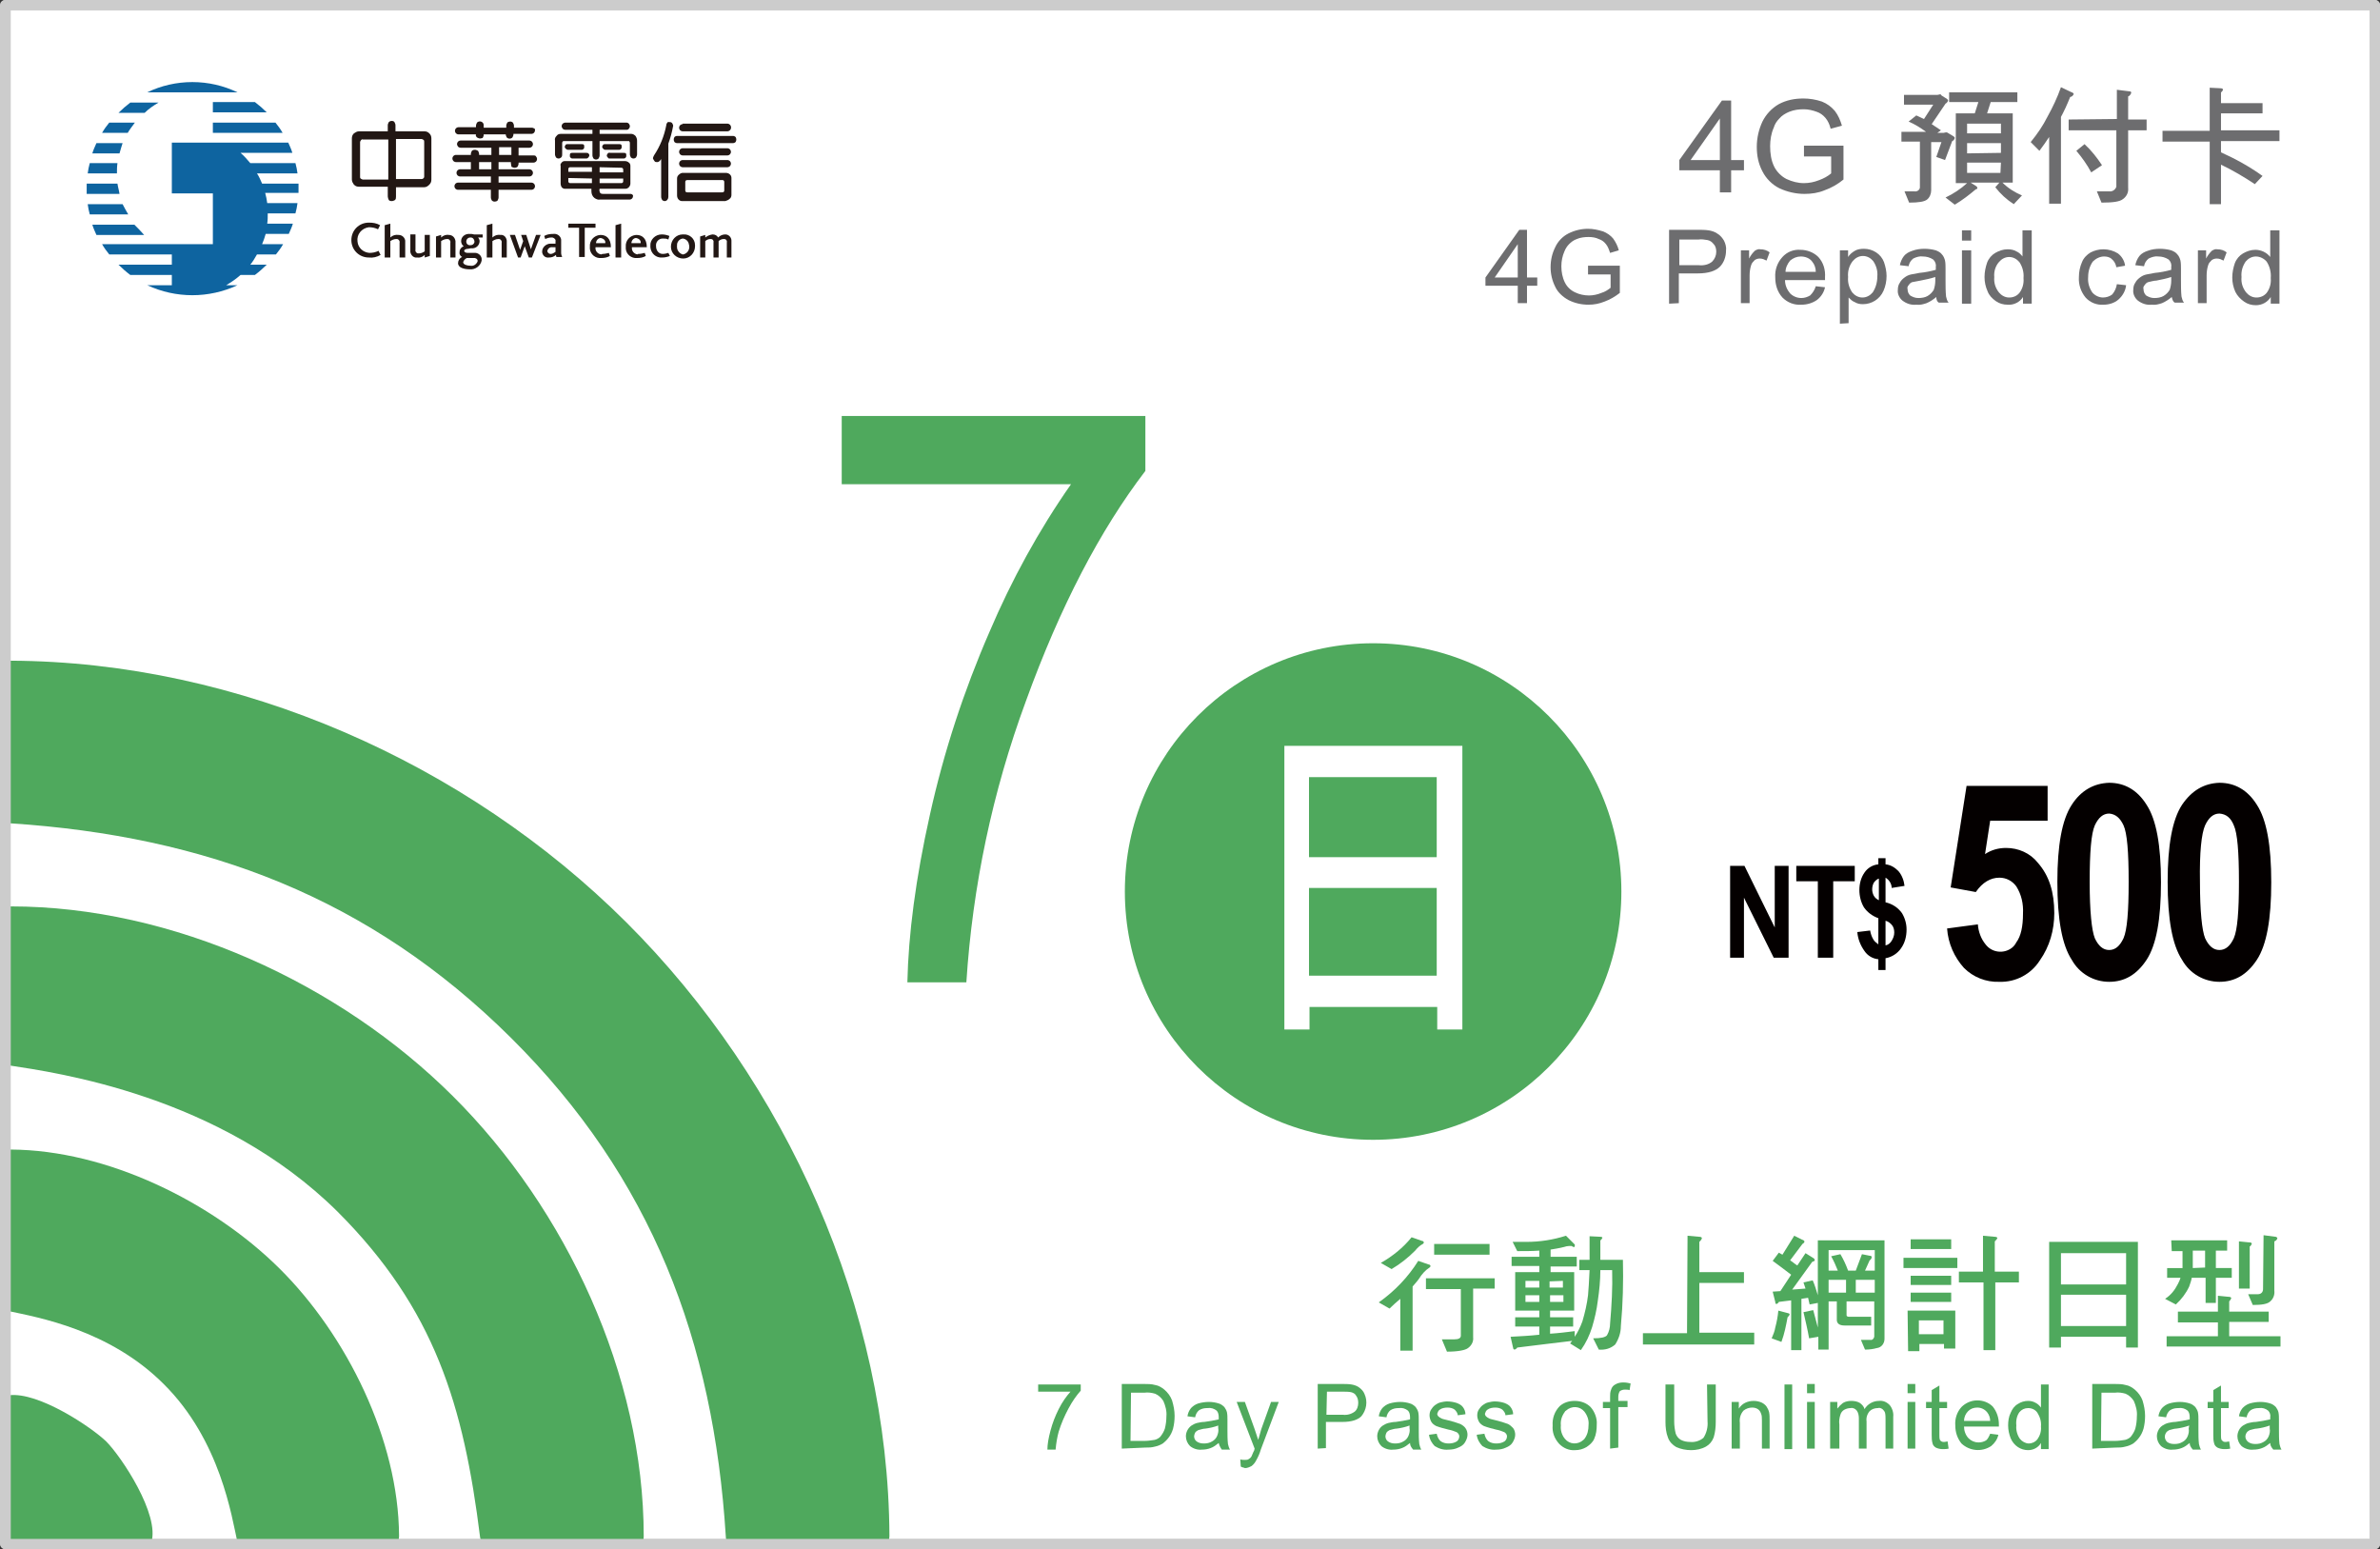 <?xml version="1.0" encoding="utf-8"?>
<!-- Generator: Adobe Illustrator 19.2.1, SVG Export Plug-In . SVG Version: 6.00 Build 0)  -->
<svg version="1.1" id="圖層_1" xmlns="http://www.w3.org/2000/svg" xmlns:xlink="http://www.w3.org/1999/xlink" x="0px" y="0px"
	 viewBox="0 0 464 302" style="enable-background:new 0 0 464 302;" xml:space="preserve">
<rect x="0" y="0" width="464" height="302" fill="#333333" stroke="none"/>
<style type="text/css">
	.st0{fill:#FFFFFF;stroke:#CCCCCC;stroke-width:2;stroke-linecap:round;stroke-linejoin:round;}
	.st1{fill:#040000;}
	.st2{fill:#4FA95D;}
	.st3{fill:#6D6D6F;}
	.st4{fill:#FFFFFF;}
	.st5{fill:#0E64A0;}
	.st6{fill:#221714;}
	.st7{fill:#4D92C0;stroke:#FFFFFF;stroke-width:16;stroke-miterlimit:10;}
	.st8{fill:none;stroke:#CCCCCC;stroke-width:2;stroke-linecap:round;stroke-linejoin:round;}
</style>
<title>7day</title>
<rect x="1" y="1" class="st0" width="462" height="300"/>
<path class="st1" d="M379.6,181l6-0.8c0.1,1.4,0.6,2.8,1.5,3.9c1.2,1.6,3.5,1.9,5.1,0.7c0.4-0.3,0.7-0.7,0.9-1.1
	c0.9-1.2,1.3-3.1,1.3-5.6c0.1-1.9-0.3-3.7-1.3-5.3c-0.8-1.1-2-1.7-3.3-1.7c-1.7,0-3.3,0.9-4.6,2.8l-4.9-0.9l3.1-19.8h15.8v6.8h-11.2
	l-1,6.5c1.2-0.8,2.6-1.2,4.1-1.2c2.4,0,4.7,1,6.2,2.9c2.2,2.5,3.2,5.7,3.2,9.8c0,3.3-0.9,6.5-2.8,9.2c-1.7,2.7-4.7,4.3-7.9,4.2
	c-2.6,0.1-5.1-0.9-6.9-2.7C381,186.6,379.8,183.9,379.6,181z"/>
<path class="st1" d="M411.2,152.6c3,0,5.5,1.4,7.3,4.3c1.9,2.9,2.8,7.9,2.8,15.1c0,7.2-0.9,12.2-2.8,15.1c-1.9,2.9-4.3,4.3-7.3,4.3
	c-3,0-5.8-1.6-7.3-4.3c-1.9-2.9-2.8-7.9-2.8-15.2c0-7.1,0.9-12.1,2.8-15C405.7,154.1,408.2,152.7,411.2,152.6z M411.2,158.6
	c-1.2,0-2.1,0.8-2.8,2.3c-0.7,1.6-1,5.2-1,11c0,5.8,0.4,9.5,1,11c0.7,1.5,1.6,2.3,2.8,2.3c1.2,0,2.1-0.8,2.8-2.3c0.7-1.6,1-5.2,1-11
	c0-5.8-0.3-9.5-1-11C413.3,159.4,412.4,158.7,411.2,158.6L411.2,158.6z"/>
<path class="st1" d="M432.7,152.6c3,0,5.5,1.4,7.3,4.3c1.9,2.9,2.8,7.9,2.8,15.1c0,7.2-0.9,12.2-2.8,15.1c-1.9,2.9-4.3,4.3-7.3,4.3
	c-3,0-5.8-1.6-7.3-4.3c-1.9-2.9-2.8-7.9-2.8-15.2c0-7.1,0.9-12.1,2.8-15C427.3,154.1,429.7,152.7,432.7,152.6z M432.7,158.6
	c-1.2,0-2.1,0.8-2.8,2.3c-0.7,1.6-1.1,5.2-1,11c0,5.8,0.4,9.5,1,11c0.7,1.5,1.6,2.3,2.8,2.3c1.2,0,2.1-0.8,2.8-2.3
	c0.7-1.6,1-5.2,1-11c0-5.8-0.3-9.5-1-11C434.9,159.4,434,158.7,432.7,158.6L432.7,158.6z"/>
<path class="st1" d="M337.3,186.7v-17.9h2.8l5.9,12v-12h2.7v17.9h-2.9l-5.8-11.7v11.7H337.3L337.3,186.7z"/>
<path class="st1" d="M354.4,186.7v-14.9h-4.2v-3h11.4v3h-4.2v14.9H354.4z"/>
<path class="st1" d="M366.2,184.1V179c-1.1-0.4-2.1-1.1-2.8-2.1c-0.6-1-0.9-2.2-0.9-3.4c0-1.2,0.3-2.4,1-3.4
	c0.6-0.9,1.6-1.5,2.7-1.6v-1.2h1.4v1.2c1,0.1,1.8,0.6,2.5,1.3c0.7,0.8,1.1,1.9,1.2,2.9l-2.5,0.4c0-0.8-0.5-1.6-1.2-2v4.8
	c1.3,0.3,2.4,1,3.2,2.1c0.6,1,0.9,2.1,0.9,3.2c0,1.3-0.3,2.6-1.1,3.7c-0.7,1-1.8,1.7-3,1.9v2.3h-1.4V187c-1.1-0.1-2.1-0.7-2.7-1.6
	c-0.8-1.1-1.3-2.4-1.4-3.7l2.5-0.3c0.1,0.6,0.3,1.2,0.6,1.7C365.4,183.5,365.8,183.8,366.2,184.1z M366.2,171.3
	c-0.4,0.2-0.7,0.5-0.9,0.8c-0.2,0.4-0.3,0.8-0.3,1.3c0,0.4,0.1,0.8,0.3,1.2c0.2,0.4,0.6,0.7,1,0.9V171.3L366.2,171.3z M367.6,184.3
	c0.5-0.1,0.9-0.4,1.2-0.9c0.3-0.5,0.5-1,0.5-1.6c0-0.5-0.1-1-0.4-1.4c-0.3-0.4-0.8-0.8-1.3-0.9L367.6,184.3L367.6,184.3z"/>
<path class="st2" d="M279.6,242.5h10.8v2.1h-10.8V242.5z M277.9,249.2h13.5v2h-4.2v9.5c0.1,0.8-0.3,1.6-1,2.1
	c-0.5,0.4-1.9,0.7-4.1,0.7l-1-2.4h2.4c0.8,0,1.3-0.2,1.3-0.7v-9.1h-6.8V249.2z M275.2,241.2l2,0.7c0.2,0,0.3,0.1,0.4,0.3
	c0,0.1-0.1,0.2-0.2,0.3c-0.6,0.3-1.1,0.8-1.5,1.3c-1.4,1.4-2.9,2.6-4.6,3.6l-2.1-1.2C271.5,244.9,273.6,243.2,275.2,241.2
	L275.2,241.2z M276.5,245.8l2,0.7c0.2,0,0.3,0.1,0.4,0.3c0,0.1-0.1,0.2-0.2,0.3c-0.8,0.5-1.5,1.3-2,2.1c-0.4,0.6-0.9,1.1-1.3,1.6
	v12.5H273v-10.1c-0.7,0.6-1.4,1.2-2.1,1.9l-2.1-1.2C271.9,251.7,274.5,249,276.5,245.8L276.5,245.8z"/>
<path class="st2" d="M304.8,253.8v-1.3h-2.6v1.3H304.8z M302.1,249.8v1.2h2.6v-1.3L302.1,249.8L302.1,249.8z M300.1,253.8v-1.3h-2.7
	v1.3H300.1z M297.4,251h2.7v-1.3h-2.7V251L297.4,251z M305.9,242.9c-0.3,0-0.7,0.1-1,0.2c-0.9,0.2-1.8,0.4-2.6,0.5v1.4h5.1v1.9h-5.1
	v1.1h4.6v7.5h-4.7v1.3h4.5v1.8h-4.5v1.4c1.6-0.1,3.2-0.3,4.8-0.5v1.1c0.6-0.9,1.1-1.9,1.5-3c0.5-1.7,0.9-3.4,1.1-5.1
	c0.1-1.1,0.2-2.7,0.3-4.9h-2v-2h2c0-1.4,0-2.9,0-4.6l2,0.1c0.4,0,0.5,0.1,0.5,0.2c-0.1,0.2-0.2,0.4-0.4,0.5c0,1.4,0,2.6,0,3.8h4.4
	c0.1,4.3,0,8.6-0.4,12.9c0,1.3-0.4,2.5-1.1,3.6c-0.9,0.8-2,1.1-3.2,1l-1.1-2.2c1.5,0,2.4-0.2,2.7-0.6c0.4-0.7,0.6-1.5,0.6-2.3
	c0.3-3.5,0.5-6.9,0.4-10.4h-2.3c0,2-0.2,4-0.5,6c-0.2,1.7-0.6,3.4-1.1,5.1c-0.5,1.6-1.2,3.1-2.2,4.5l-2.1-1.3l0.4-0.5
	c-2.4,0.3-6,0.7-10.7,1.3c-0.1,0.2-0.3,0.3-0.5,0.4c-0.2,0-0.3-0.2-0.3-0.3c0,0,0,0,0,0l-0.5-2.2c1.9-0.1,3.8-0.2,5.6-0.4v-1.6h-4.7
	v-1.8h4.7v-1.3h-4.7V248h4.7v-1.2h-5.4V245h5.4v-1.2c-1.3,0.1-2.8,0.1-4.3,0.1l-0.9-1.8h2.7c2.6,0,5.2-0.4,7.7-1.2l1.6,1.6
	c0.1,0.1,0.2,0.2,0.1,0.4c0,0.1,0,0.2-0.1,0.2c-0.2,0-0.4-0.1-0.5-0.2C306.2,242.9,306,242.9,305.9,242.9L305.9,242.9z"/>
<path class="st2" d="M329,240.9l2.2,0.2c0.4,0,0.6,0.1,0.6,0.3c-0.1,0.3-0.3,0.5-0.5,0.7v5.9h8.7v2.1h-8.7v9.7h10.7v2.3h-21.7v-2.2
	h8.6L329,240.9L329,240.9z"/>
<path class="st2" d="M361.8,252h3.7v-2.5h-3.7V252z M356.5,252h3.4v-2.5h-3.4V252z M356.5,247.7h1.8c-0.4-1-0.8-1.9-1.3-2.8l1.8-0.4
	c0.6,1,1.1,2.1,1.5,3.2h1.5l1.2-3.2l1.5,0.3c0.3,0,0.4,0.1,0.4,0.3c0,0.2-0.2,0.5-0.4,0.6l-0.9,2h1.9v-4h-9L356.5,247.7L356.5,247.7
	z M349.8,240.9l1.6,0.8c0.2,0,0.3,0.2,0.4,0.3c0,0.2-0.2,0.4-0.4,0.5l-2.4,3.2c0.5,0.3,0.9,0.7,1.4,1l1.6-2.4l1.6,1
	c0.1,0.1,0.2,0.2,0.2,0.4c0,0.1-0.2,0.2-0.5,0.3l-3.9,5.4c0.9-0.1,1.8-0.1,2.6-0.2c-0.1-0.4-0.3-0.8-0.4-1.2l1.8-0.4
	c0.4,0.9,0.7,1.9,1,2.9v-10.7h13v19.2c0,0.9-0.6,1.7-1.5,1.8c-0.7,0.2-1.5,0.3-2.3,0.3l-0.8-1.9l1.8,0c0.4,0.1,0.7-0.2,0.8-0.6
	c0-0.1,0-0.1,0-0.2v-6.7h-5.4v2.7c0,0.2,0.2,0.3,0.5,0.3h4.3v1.7h-5.2c-1,0-1.5-0.4-1.5-1.1v-3.6h-1.6v9.4h-2v-2.5l-1.8,0.3
	c-0.3-1.7-0.7-3.4-1.1-5.1l1.9-0.4c0.3,1.2,0.6,2.3,0.9,3.4V254l-1.6,0.3c-0.1-0.4-0.2-0.9-0.3-1.3l-1.3,0.2v10h-2v-9.7l-2.4,0.3
	c-0.1,0.2-0.3,0.4-0.5,0.4c-0.1,0-0.2-0.1-0.2-0.4l-0.5-2l1.5-0.1l2.1-3.2c-1.3-1-2.5-1.9-3.6-2.7l1.2-1.6l0.7,0.4L349.8,240.9z
	 M346.7,255.5l1.9,0.5c0.1,0,0.3,0.1,0.3,0.2c0,0,0,0,0,0c0,0.2-0.2,0.4-0.4,0.6c-0.3,1.6-0.6,3.2-1.2,4.8l-1.9-0.7
	c0.3-0.7,0.6-1.4,0.7-2.1C346.4,257.7,346.6,256.6,346.7,255.5L346.7,255.5z"/>
<path class="st2" d="M381.8,247.9h4.8v-7l2.2,0.2c0.4,0,0.6,0.1,0.6,0.3c-0.1,0.2-0.3,0.4-0.5,0.6v5.9h4.7v2.1H389v13.2h-2.3v-13.2
	h-4.8V247.9z M374.1,260.1h4.8v-2.7h-4.8V260.1z M372.5,252h7.9v1.8h-7.9V252z M372.5,248.7h7.9v1.8h-7.9V248.7z M372.5,241.6h7.9
	v1.9h-7.9V241.6z M371.9,255.5h9.3v7.4h-2.2V262h-4.8v1.4h-2.2L371.9,255.5L371.9,255.5z M371.1,245.2h10.5v2h-10.5V245.2z"/>
<path class="st2" d="M401.8,258.5h12.7v-6.1h-12.7V258.5z M401.8,250.4h12.7v-6.1h-12.7V250.4z M399.5,242.1h17.3v20.6h-2.3v-2.1
	h-12.7v2.1h-2.3V242.1L399.5,242.1z"/>
<path class="st2" d="M441.3,240.8l2.3,0.3c0.2,0,0.3,0.1,0.4,0.3c-0.1,0.3-0.3,0.5-0.6,0.6v9.6c0.1,0.8-0.2,1.6-0.8,2.1
	c-0.5,0.5-1.6,0.7-3.4,0.7l-0.9-2.1h1.9c0.6,0,1-0.4,1-1c0,0,0,0,0-0.1L441.3,240.8L441.3,240.8z M436.5,242l2,0.2
	c0.4,0,0.5,0.1,0.5,0.3c-0.1,0.2-0.2,0.4-0.4,0.5v8.2h-2.1L436.5,242L436.5,242z M429.9,247.1v-3.3h-2.4v3.4L429.9,247.1
	L429.9,247.1z M424.6,255.7h7.8v-3.1l2,0.2c0.4,0,0.6,0.1,0.6,0.3c-0.1,0.2-0.2,0.4-0.4,0.6v2h7.7v2h-7.7v2.8h10v2h-22.2v-2h10v-2.7
	h-7.8L424.6,255.7L424.6,255.7z M423.3,241.8h10.9v2h-2.2v3.4h3.1v1.9h-3.1v4.9h-2v-4.9h-2.7c-0.1,0.6-0.3,1.1-0.5,1.7
	c-0.6,1.3-1.5,2.5-2.6,3.5l-2.1-1.1c1.1-0.7,1.9-1.7,2.5-2.9c0.2-0.4,0.4-0.8,0.5-1.2h-2.6v-1.9h3v-3.3h-2.1L423.3,241.8
	L423.3,241.8z"/>
<path class="st3" d="M295.9,54.1v-6.5l-4.5,6.5L295.9,54.1L295.9,54.1z M295.9,59.1v-3.4h-6.3v-1.6l6.6-9.3h1.5v9.3h2v1.6h-2v3.4
	L295.9,59.1L295.9,59.1z"/>
<path class="st3" d="M309.6,53.5v-1.7h6.2v5.3c-0.9,0.7-1.9,1.3-3,1.7c-1,0.4-2,0.6-3.1,0.6c-1.4,0-2.7-0.3-3.9-0.9
	c-1.1-0.6-2.1-1.5-2.6-2.6c-0.6-1.2-0.9-2.5-0.9-3.8c0-1.4,0.3-2.7,0.9-3.9c0.5-1.1,1.4-2.1,2.6-2.7c1.2-0.6,2.5-0.9,3.8-0.9
	c1,0,1.9,0.2,2.9,0.5c0.8,0.3,1.5,0.8,2,1.4c0.5,0.7,0.9,1.5,1.1,2.3l-1.7,0.5c-0.2-0.6-0.4-1.2-0.8-1.7c-0.4-0.5-0.8-0.8-1.4-1
	c-0.6-0.3-1.3-0.4-2-0.4c-0.8,0-1.6,0.1-2.3,0.4c-0.6,0.2-1.1,0.6-1.5,1c-0.4,0.4-0.7,0.9-0.9,1.4c-0.4,0.9-0.6,1.9-0.6,2.9
	c0,1.1,0.2,2.2,0.7,3.2c0.4,0.8,1.1,1.5,2,1.9c0.8,0.4,1.8,0.6,2.7,0.6c0.8,0,1.7-0.2,2.4-0.5c0.7-0.2,1.3-0.6,1.8-1v-2.6H309.6z"/>
<path class="st3" d="M327.4,51.7h3.8c0.9,0.1,1.9-0.1,2.6-0.7c0.5-0.5,0.8-1.2,0.8-1.9c0-0.5-0.1-1.1-0.5-1.5
	c-0.3-0.4-0.7-0.7-1.2-0.8c-0.6-0.1-1.2-0.2-1.8-0.1h-3.7L327.4,51.7L327.4,51.7z M325.4,59.2V44.8h5.5c0.7,0,1.5,0,2.2,0.1
	c0.6,0.1,1.3,0.3,1.8,0.7c0.5,0.3,0.9,0.8,1.2,1.3c0.3,0.6,0.5,1.3,0.4,2c0,1.1-0.4,2.3-1.2,3.1c-0.8,0.8-2.2,1.3-4.3,1.3h-3.7v5.8
	L325.4,59.2L325.4,59.2z"/>
<path class="st3" d="M339.4,59.2V48.8h1.6v1.6c0.3-0.6,0.7-1.1,1.1-1.5c0.3-0.2,0.7-0.4,1.1-0.3c0.7,0,1.3,0.2,1.8,0.6l-0.6,1.6
	c-0.4-0.2-0.8-0.4-1.3-0.4c-0.4,0-0.7,0.1-1,0.3c-0.3,0.3-0.6,0.6-0.7,1c-0.2,0.6-0.3,1.3-0.3,2v5.4H339.4L339.4,59.2z"/>
<path class="st3" d="M348.1,53h5.9c0-0.7-0.2-1.4-0.7-2c-0.5-0.7-1.4-1-2.2-1c-0.8,0-1.5,0.3-2.1,0.8
	C348.5,51.4,348.1,52.2,348.1,53z M354,55.8l1.8,0.2c-0.2,1-0.8,1.9-1.6,2.5c-0.9,0.6-1.9,0.9-3,0.9c-1.4,0.1-2.7-0.4-3.7-1.4
	c-1-1.1-1.4-2.5-1.4-3.9c-0.1-1.5,0.4-2.9,1.4-4c0.9-1,2.2-1.5,3.5-1.4c1.3,0,2.6,0.5,3.5,1.4c1,1.1,1.4,2.5,1.3,4
	c0,0.1,0,0.3,0,0.5H348c0,1,0.4,1.9,1,2.6c0.6,0.6,1.4,0.9,2.2,0.9c0.6,0,1.2-0.2,1.7-0.5C353.4,57.1,353.8,56.5,354,55.8L354,55.8z
	"/>
<path class="st3" d="M360.3,54c-0.1,1.1,0.2,2.1,0.8,3c0.5,0.6,1.2,1,2,1c0.8,0,1.5-0.4,2-1c0.6-0.9,0.9-2,0.9-3.1
	c0.1-1.1-0.2-2.1-0.8-3c-0.5-0.6-1.2-1-2-1c-0.8,0-1.5,0.4-2,1C360.5,51.8,360.2,52.9,360.3,54z M358.7,63.1V48.8h1.6v1.3
	c0.3-0.5,0.8-0.9,1.3-1.2c0.5-0.3,1.1-0.4,1.8-0.4c1.7,0,3.3,1,3.9,2.6c0.3,0.9,0.5,1.8,0.5,2.7c0,1-0.2,2-0.6,2.9
	c-0.7,1.6-2.3,2.6-4,2.6c-0.6,0-1.1-0.1-1.6-0.4c-0.5-0.2-0.8-0.5-1.2-0.9v5L358.7,63.1L358.7,63.1z"/>
<path class="st3" d="M377.3,54c-0.9,0.3-1.9,0.5-2.9,0.7c-0.5,0.1-1.1,0.2-1.6,0.3c-0.3,0.1-0.5,0.3-0.7,0.6
	c-0.2,0.2-0.3,0.5-0.2,0.8c0,0.5,0.2,0.9,0.5,1.2c0.5,0.3,1,0.5,1.6,0.5c0.6,0,1.3-0.1,1.8-0.4c0.5-0.3,0.9-0.7,1.2-1.2
	c0.2-0.6,0.3-1.2,0.3-1.8L377.3,54L377.3,54z M377.5,57.9c-0.6,0.5-1.2,0.9-1.9,1.2c-0.6,0.2-1.3,0.4-2,0.3c-1,0.1-1.9-0.2-2.7-0.8
	c-0.6-0.5-1-1.3-0.9-2.1c0-0.5,0.1-1,0.4-1.4c0.2-0.4,0.5-0.7,0.9-1c0.4-0.3,0.8-0.5,1.3-0.6c0.5-0.1,1.1-0.2,1.6-0.3
	c1.1-0.1,2.1-0.3,3.2-0.6v-0.5c0.1-0.6-0.1-1.1-0.5-1.5c-0.6-0.4-1.3-0.6-2-0.6c-0.6-0.1-1.3,0.1-1.9,0.4c-0.5,0.4-0.8,0.9-0.9,1.5
	l-1.7-0.2c0.1-0.6,0.4-1.3,0.8-1.8c0.4-0.5,1-0.8,1.6-1c0.8-0.3,1.6-0.4,2.4-0.4c0.7,0,1.5,0.1,2.2,0.3c0.5,0.2,0.9,0.4,1.2,0.8
	c0.3,0.3,0.5,0.8,0.6,1.2c0.1,0.5,0.1,1.1,0.1,1.6v2.3c0,1,0,2.1,0.1,3.1c0.1,0.4,0.2,0.9,0.5,1.2h-1.9
	C377.6,58.8,377.5,58.3,377.5,57.9L377.5,57.9z"/>
<path class="st3" d="M382.5,59.2V48.8h1.8v10.4H382.5z M382.5,46.9v-2h1.8v2H382.5z"/>
<path class="st3" d="M388.8,54c-0.1,1.1,0.2,2.1,0.9,3c0.5,0.6,1.2,1,2,1c0.8,0,1.5-0.3,2-0.9c0.6-0.8,0.9-1.8,0.8-2.9
	c0.1-1.1-0.2-2.2-0.8-3.1c-0.5-0.6-1.2-1-2-1c-0.8,0-1.5,0.4-2,1C389,51.9,388.7,53,388.8,54z M394.4,59.2v-1.3
	c-0.6,1-1.8,1.6-3,1.5c-0.8,0-1.6-0.2-2.3-0.7c-0.7-0.5-1.3-1.1-1.6-1.9c-0.4-0.9-0.6-1.8-0.6-2.8c0-1,0.2-1.9,0.5-2.8
	c0.3-0.8,0.9-1.5,1.6-1.9c0.7-0.4,1.5-0.7,2.4-0.7c0.6,0,1.2,0.1,1.7,0.4c0.5,0.2,0.9,0.6,1.2,1v-5.1h1.8v14.3L394.4,59.2
	L394.4,59.2z"/>
<path class="st3" d="M412.7,55.4l1.8,0.2c-0.1,1.1-0.7,2.1-1.5,2.8c-0.8,0.7-1.9,1-2.9,1c-1.3,0.1-2.6-0.4-3.5-1.4
	c-0.9-1.1-1.4-2.5-1.3-4c0-1,0.2-2,0.6-2.9c0.3-0.8,1-1.5,1.7-1.9c0.8-0.4,1.6-0.6,2.5-0.6c1,0,2,0.3,2.8,0.8
	c0.8,0.6,1.3,1.5,1.4,2.4l-1.7,0.3c-0.1-0.6-0.4-1.2-0.9-1.6c-0.4-0.4-1-0.5-1.5-0.5c-0.8,0-1.6,0.4-2.2,1c-0.6,0.9-0.9,1.9-0.9,3
	c-0.1,1.1,0.2,2.1,0.8,3c0.5,0.6,1.3,1,2.1,1c0.6,0,1.3-0.2,1.8-0.6C412.3,56.8,412.6,56.1,412.7,55.4z"/>
<path class="st3" d="M423.3,54c-0.9,0.3-1.9,0.5-2.9,0.7c-0.5,0-1.1,0.2-1.6,0.3c-0.3,0.1-0.5,0.3-0.7,0.6c-0.2,0.2-0.3,0.5-0.2,0.8
	c0,0.5,0.2,0.9,0.5,1.2c0.5,0.3,1,0.5,1.6,0.5c0.6,0,1.3-0.1,1.8-0.4c0.5-0.3,0.9-0.7,1.2-1.2c0.2-0.6,0.3-1.2,0.3-1.8L423.3,54
	L423.3,54z M423.4,57.9c-0.6,0.5-1.2,0.9-1.9,1.2c-0.6,0.2-1.3,0.4-2,0.3c-1,0.1-1.9-0.2-2.7-0.8c-0.6-0.5-1-1.3-0.9-2.1
	c0-0.5,0.1-1,0.4-1.4c0.2-0.4,0.5-0.7,0.9-1c0.4-0.3,0.8-0.5,1.3-0.6c0.5-0.1,1.1-0.2,1.6-0.3c1.1-0.1,2.1-0.3,3.2-0.6v-0.5
	c0.1-0.6-0.1-1.1-0.5-1.5c-0.6-0.4-1.3-0.6-2-0.6c-0.6-0.1-1.3,0.1-1.9,0.4c-0.5,0.4-0.8,0.9-0.9,1.5l-1.7-0.2
	c0.1-0.6,0.4-1.3,0.8-1.8c0.4-0.5,1-0.8,1.6-1c0.8-0.3,1.6-0.4,2.4-0.4c0.7,0,1.5,0.1,2.2,0.3c0.5,0.2,0.9,0.4,1.2,0.8
	c0.3,0.3,0.5,0.8,0.6,1.2c0.1,0.5,0.1,1.1,0.1,1.6v2.3c0,1,0,2.1,0.1,3.1c0.1,0.4,0.2,0.9,0.5,1.2h-1.8
	C423.6,58.8,423.5,58.3,423.4,57.9L423.4,57.9z"/>
<path class="st3" d="M428.5,59.2V48.8h1.6v1.6c0.3-0.6,0.7-1.1,1.1-1.5c0.3-0.2,0.7-0.4,1.1-0.3c0.7,0,1.3,0.2,1.8,0.6l-0.6,1.6
	c-0.4-0.2-0.8-0.4-1.3-0.4c-0.4,0-0.7,0.1-1,0.3c-0.3,0.3-0.6,0.6-0.7,1c-0.2,0.6-0.3,1.3-0.3,2v5.4H428.5L428.5,59.2z"/>
<path class="st3" d="M437,54c-0.1,1.1,0.2,2.1,0.9,3c0.5,0.6,1.2,1,2,1c0.8,0,1.5-0.3,2-0.9c0.6-0.8,0.9-1.8,0.8-2.9
	c0.1-1.1-0.2-2.3-0.8-3.2c-0.5-0.6-1.3-1-2.1-1c-0.8,0-1.5,0.4-2,1C437.2,51.9,436.9,52.9,437,54z M442.7,59.2v-1.3
	c-0.6,1-1.7,1.6-2.9,1.6c-0.8,0-1.6-0.2-2.3-0.7c-0.7-0.5-1.3-1.1-1.7-1.9c-0.4-0.9-0.6-1.8-0.6-2.8c0-1,0.2-1.9,0.5-2.8
	c0.3-0.8,0.9-1.5,1.6-1.9c0.7-0.4,1.5-0.7,2.4-0.7c1.1,0,2.2,0.5,2.9,1.4v-5.2h1.8v14.3L442.7,59.2L442.7,59.2z"/>
<path class="st3" d="M335.3,31.2v-8.1l-5.7,8.1L335.3,31.2L335.3,31.2z M335.3,37.5v-4.3h-7.9v-2l8.3-11.6h1.8v11.6h2.5v2h-2.5v4.3
	L335.3,37.5L335.3,37.5z"/>
<path class="st3" d="M351.7,30.5v-2.1h7.7V35c-1.1,0.9-2.3,1.6-3.7,2.1c-1.2,0.5-2.5,0.7-3.9,0.7c-1.7,0-3.4-0.4-4.9-1.1
	c-1.4-0.7-2.6-1.9-3.3-3.3c-0.8-1.5-1.1-3.1-1.1-4.8c0-1.7,0.4-3.4,1.1-4.9c0.7-1.4,1.8-2.6,3.2-3.4c1.5-0.8,3.1-1.1,4.8-1.1
	c1.2,0,2.4,0.2,3.6,0.6c1,0.4,1.8,1,2.5,1.8c0.7,0.9,1.1,1.9,1.4,2.9l-2.2,0.6c-0.2-0.8-0.5-1.5-1-2.1c-0.5-0.6-1.1-1-1.7-1.2
	c-0.8-0.3-1.7-0.5-2.5-0.5c-1,0-1.9,0.1-2.9,0.5c-0.7,0.3-1.4,0.7-1.9,1.3c-0.5,0.5-0.9,1.1-1.1,1.8c-0.5,1.1-0.7,2.4-0.7,3.6
	c0,1.4,0.2,2.8,0.8,4c0.5,1,1.4,1.9,2.4,2.4c1.1,0.5,2.2,0.8,3.4,0.8c1,0,2-0.2,3-0.6c0.8-0.3,1.6-0.7,2.3-1.3v-3.3H351.7
	L351.7,30.5z"/>
<path class="st3" d="M390.1,31.7h-6.6v2h6.5L390.1,31.7L390.1,31.7z M390.1,29.8v-1.9h-6.6v2L390.1,29.8L390.1,29.8z M390.1,26v-1.9
	h-6.6V26L390.1,26L390.1,26z M393.3,18v1.9h-5.2l-0.7,2.2h5v13.5h-2c1.1,1.1,2.4,1.9,3.8,2.5l-1.6,1.7c-1.4-0.9-2.6-2-3.6-3.3
	l0.8-0.9h-5.6l1.1,0.7c0.1,0.1,0.2,0.2,0.2,0.3c0,0.2-0.1,0.3-0.3,0.3c-1.3,1.1-2.6,2.1-4.1,3l-1.8-1.4c1.5-0.7,3-1.7,4.2-2.8h-2.2
	V22.1h3.7l0.7-2.2h-5.7V18H393.3L393.3,18z M378.5,18.6l1.1,0.7c0.1,0.1,0.2,0.2,0.2,0.3c-0.1,0.3-0.3,0.5-0.5,0.6l-2.7,4
	c0.6,0.4,1.2,0.8,1.8,1.2l-0.7,0.5h1.2l0.5-0.1c0.2,0,0.4,0.1,0.5,0.2l1,0.6c0.1,0.1,0.2,0.2,0.2,0.3c-0.1,0.3-0.2,0.5-0.5,0.6
	l-1.4,3.7l-1.7-0.6l1-2.9h-2v9.4c0,0.7-0.3,1.4-0.8,1.8c-0.5,0.4-1.6,0.6-3.5,0.6l-0.9-2.2h1.9c0.5,0.1,1-0.2,1.1-0.7c0,0,0,0,0,0
	v-9h-3.6v-1.9h4.8c-1.1-0.8-2.2-1.5-3.4-2l1.5-1.2c0.5,0.2,1,0.5,1.5,0.7l1.8-2.8h-5.7v-1.9h6.5l0.5-0.1
	C378.2,18.3,378.4,18.4,378.5,18.6L378.5,18.6z"/>
<path class="st3" d="M409.8,32.2l-2.1,1.4c-0.8-1.5-1.8-2.9-2.9-4.2l1.6-1.3C407.7,29.3,408.8,30.7,409.8,32.2z M412.7,23.2v-5.7
	l2.4,0.3c0.3,0,0.4,0.1,0.4,0.3c-0.1,0.3-0.3,0.6-0.6,0.7v4.5h3.6v2.1h-3.6v11.2c0.1,0.9-0.3,1.7-1,2.2c-0.6,0.5-1.9,0.7-4.2,0.7
	l-0.9-2.2h2.4c0.6,0.1,1.2-0.3,1.4-0.9c0,0,0-0.1,0-0.2V25.4h-9.3v-2.1L412.7,23.2L412.7,23.2z M403.9,18c0.2,0,0.3,0.2,0.4,0.3
	c-0.1,0.3-0.4,0.6-0.7,0.6c-0.6,1.5-1.2,2.8-1.8,3.9v16.9h-2.3v-13c-0.6,0.9-1.2,1.8-1.9,2.7l-1.7-1.7c1.3-1.6,2.4-3.2,3.3-5
	c1-1.8,1.9-3.7,2.6-5.7L403.9,18z"/>
<path class="st3" d="M432.8,17.2c0.4,0,0.6,0.1,0.6,0.3c-0.1,0.2-0.2,0.4-0.4,0.5v2.1h8.1v2H433v3.3h11.4v2.1H433v2.2
	c2.9,1.3,5.6,2.8,8.1,4.6l-1.5,1.6c-2.1-1.4-4.3-2.7-6.6-3.8v7.7h-2.2V27.6h-9.2v-2.1h9.2v-8.4L432.8,17.2z"/>
<path class="st2" d="M220.4,280.9h2.7c0.7,0,1.3-0.1,2-0.2c0.4-0.1,0.8-0.3,1.1-0.6c0.4-0.5,0.7-1,0.9-1.6c0.2-0.8,0.3-1.6,0.3-2.4
	c0.1-1-0.2-2.1-0.6-3c-0.4-0.6-0.9-1.1-1.6-1.4c-0.7-0.2-1.4-0.3-2.1-0.2h-2.6L220.4,280.9L220.4,280.9z M218.7,282.4v-12.6h4.3
	c0.8,0,1.5,0,2.2,0.2c0.7,0.1,1.3,0.5,1.8,0.9c0.7,0.6,1.2,1.3,1.5,2.1c0.3,1,0.5,2,0.5,3c0,0.9-0.1,1.7-0.3,2.5
	c-0.2,0.7-0.5,1.3-0.9,1.8c-0.3,0.4-0.7,0.8-1.1,1.1c-0.5,0.3-1,0.5-1.5,0.6c-0.7,0.2-1.3,0.2-2,0.2L218.7,282.4L218.7,282.4z"/>
<path class="st2" d="M237.5,277.9c-0.8,0.3-1.7,0.5-2.5,0.6c-0.5,0-0.9,0.2-1.4,0.3c-0.2,0.1-0.5,0.3-0.6,0.5
	c-0.1,0.2-0.2,0.5-0.2,0.7c0,0.4,0.2,0.8,0.5,1c0.4,0.3,0.9,0.4,1.4,0.4c0.6,0,1.1-0.1,1.6-0.4c0.4-0.2,0.8-0.6,1-1.1
	c0.2-0.5,0.3-1,0.2-1.5L237.5,277.9L237.5,277.9z M237.6,281.3c-0.5,0.4-1,0.8-1.6,1c-0.5,0.2-1.1,0.3-1.7,0.3
	c-0.8,0.1-1.7-0.2-2.3-0.7c-0.5-0.5-0.8-1.2-0.8-1.9c0-0.8,0.4-1.6,1.1-2.1c0.3-0.2,0.7-0.4,1.1-0.5c0.5-0.1,0.9-0.2,1.4-0.2
	c0.9-0.1,1.9-0.3,2.8-0.5v-0.4c0-0.5-0.1-1-0.4-1.3c-0.5-0.4-1.1-0.6-1.8-0.5c-0.6,0-1.1,0.1-1.6,0.4c-0.4,0.3-0.7,0.8-0.8,1.4
	l-1.5-0.2c0.1-0.6,0.3-1.1,0.7-1.6c0.4-0.4,0.8-0.7,1.4-0.9c0.7-0.2,1.4-0.3,2.1-0.3c0.6,0,1.3,0.1,1.9,0.3c0.4,0.1,0.8,0.4,1.1,0.7
	c0.2,0.3,0.4,0.6,0.5,1c0.1,0.5,0.1,1,0.1,1.4v2.1c0,0.9,0,1.8,0.1,2.7c0.1,0.4,0.2,0.8,0.4,1.1h-1.6
	C237.8,282,237.7,281.7,237.6,281.3L237.6,281.3z"/>
<path class="st2" d="M241.9,285.9l-0.1-1.4c0.3,0.1,0.6,0.1,0.9,0.1c0.3,0,0.6,0,0.8-0.2c0.2-0.1,0.4-0.3,0.5-0.5
	c0.2-0.4,0.3-0.8,0.5-1.1l0.1-0.4l-3.5-9.1h1.6l1.9,5.3c0.2,0.7,0.5,1.4,0.7,2.1c0.2-0.7,0.4-1.4,0.6-2.1l1.9-5.3h1.5l-3.5,9.3
	c-0.2,0.7-0.5,1.4-0.9,2.1c-0.2,0.4-0.5,0.8-0.9,1.1c-0.4,0.2-0.8,0.4-1.3,0.4C242.6,286.1,242.2,286.1,241.9,285.9z"/>
<path class="st2" d="M258.6,275.8h3.2c0.8,0.1,1.6-0.1,2.3-0.6c0.5-0.4,0.7-1.1,0.7-1.7c0-0.5-0.1-1-0.4-1.4c-0.2-0.4-0.6-0.6-1-0.7
	c-0.5-0.1-1-0.1-1.5-0.1h-3.2L258.6,275.8L258.6,275.8z M256.9,282.4v-12.6h4.7c0.6,0,1.3,0,1.9,0.1c0.6,0.1,1.1,0.3,1.5,0.6
	c0.4,0.3,0.8,0.7,1,1.2c0.7,1.5,0.4,3.2-0.6,4.4c-0.7,0.7-1.9,1.1-3.7,1.1h-3.2v5.1L256.9,282.4L256.9,282.4z"/>
<path class="st2" d="M274.8,277.9c-0.8,0.3-1.7,0.5-2.5,0.6c-0.5,0-0.9,0.2-1.4,0.3c-0.2,0.1-0.5,0.3-0.6,0.5
	c-0.1,0.2-0.2,0.5-0.2,0.7c0,0.4,0.2,0.8,0.5,1c0.4,0.3,0.9,0.4,1.4,0.4c0.6,0,1.1-0.1,1.6-0.4c0.4-0.2,0.8-0.6,1-1.1
	c0.2-0.5,0.3-1,0.2-1.5L274.8,277.9L274.8,277.9z M274.9,281.3c-0.5,0.4-1,0.8-1.6,1c-0.5,0.2-1.1,0.3-1.7,0.3
	c-0.8,0.1-1.7-0.2-2.3-0.7c-0.5-0.5-0.8-1.2-0.8-1.9c0-0.4,0.1-0.8,0.3-1.2c0.2-0.4,0.5-0.7,0.8-0.9c0.3-0.2,0.7-0.4,1.1-0.5
	c0.5-0.1,0.9-0.2,1.4-0.2c0.9-0.1,1.9-0.3,2.8-0.5c0-0.2,0-0.3,0-0.4c0-0.5-0.1-1-0.4-1.3c-0.5-0.4-1.1-0.6-1.8-0.5
	c-0.6,0-1.1,0.1-1.6,0.4c-0.4,0.3-0.7,0.8-0.8,1.4l-1.5-0.2c0.1-0.6,0.3-1.1,0.7-1.6c0.4-0.4,0.8-0.7,1.4-0.9
	c0.7-0.2,1.4-0.3,2.1-0.3c0.6,0,1.3,0.1,1.9,0.3c0.4,0.1,0.8,0.4,1.1,0.7c0.2,0.3,0.4,0.6,0.5,1c0.1,0.5,0.1,1,0.1,1.4v2.1
	c0,0.9,0,1.8,0.1,2.7c0.1,0.4,0.2,0.8,0.4,1.1h-1.6C275,282,274.9,281.7,274.9,281.3L274.9,281.3z"/>
<path class="st2" d="M278.6,279.7l1.5-0.2c0.1,0.5,0.3,1,0.7,1.4c0.5,0.4,1.1,0.5,1.6,0.5c0.6,0,1.1-0.1,1.6-0.4
	c0.3-0.2,0.5-0.6,0.5-1c0-0.3-0.2-0.6-0.5-0.8c-0.5-0.2-1-0.4-1.6-0.5c-0.8-0.2-1.6-0.4-2.4-0.7c-0.4-0.2-0.8-0.5-1-0.9
	c-0.2-0.4-0.3-0.8-0.3-1.2c0-0.4,0.1-0.8,0.3-1.1c0.2-0.3,0.4-0.6,0.8-0.9c0.3-0.2,0.6-0.4,1-0.5c0.4-0.1,0.9-0.2,1.3-0.2
	c0.6,0,1.3,0.1,1.9,0.3c0.5,0.2,0.9,0.4,1.2,0.8c0.3,0.4,0.5,0.9,0.5,1.4l-1.5,0.2c0-0.4-0.3-0.8-0.6-1.1c-0.4-0.3-0.9-0.4-1.4-0.4
	c-0.5,0-1.1,0.1-1.5,0.4c-0.3,0.2-0.4,0.5-0.5,0.8c0,0.2,0.1,0.4,0.2,0.5c0.2,0.2,0.4,0.3,0.6,0.4c0.1,0.1,0.6,0.2,1.4,0.4
	c0.8,0.2,1.5,0.4,2.3,0.7c0.4,0.2,0.8,0.5,1,0.8c0.3,0.4,0.4,0.9,0.4,1.3c0,0.5-0.2,1-0.5,1.5c-0.3,0.5-0.8,0.8-1.3,1
	c-0.6,0.3-1.3,0.4-1.9,0.4c-1,0.1-1.9-0.2-2.7-0.7C279.2,281.4,278.7,280.6,278.6,279.7z"/>
<path class="st2" d="M287.9,279.7l1.5-0.2c0.1,0.5,0.3,1,0.7,1.4c0.5,0.4,1.1,0.5,1.6,0.5c0.6,0,1.1-0.1,1.6-0.4
	c0.3-0.2,0.5-0.6,0.5-1c0-0.3-0.2-0.6-0.5-0.8c-0.5-0.2-1-0.4-1.6-0.5c-0.8-0.2-1.6-0.4-2.4-0.7c-0.4-0.2-0.8-0.5-1-0.9
	c-0.2-0.4-0.3-0.8-0.3-1.2c0-0.4,0.1-0.8,0.3-1.1c0.2-0.3,0.4-0.6,0.8-0.9c0.3-0.2,0.6-0.4,1-0.5c0.4-0.1,0.9-0.2,1.3-0.2
	c0.6,0,1.3,0.1,1.9,0.3c0.5,0.2,0.9,0.4,1.2,0.8c0.3,0.4,0.5,0.9,0.5,1.4l-1.5,0.2c0-0.4-0.3-0.8-0.6-1.1c-0.4-0.3-0.9-0.4-1.4-0.4
	c-0.5,0-1.1,0.1-1.5,0.4c-0.3,0.2-0.4,0.5-0.5,0.8c0,0.2,0.1,0.4,0.2,0.5c0.2,0.2,0.4,0.3,0.6,0.4c0.1,0.1,0.6,0.2,1.4,0.4
	c0.8,0.2,1.5,0.4,2.3,0.7c0.4,0.2,0.7,0.5,1,0.8c0.3,0.4,0.4,0.9,0.4,1.3c0,0.5-0.2,1-0.5,1.5c-0.3,0.5-0.8,0.8-1.3,1
	c-0.6,0.3-1.3,0.4-1.9,0.4c-1,0.1-1.9-0.2-2.7-0.7C288.5,281.4,288,280.6,287.9,279.7z"/>
<path class="st2" d="M304.3,277.9c-0.1,0.9,0.2,1.9,0.8,2.6c0.9,1.1,2.5,1.2,3.6,0.2c0.1-0.1,0.2-0.2,0.2-0.2
	c0.6-0.8,0.8-1.7,0.8-2.7c0.1-0.9-0.2-1.8-0.8-2.6c-0.9-1.1-2.5-1.2-3.6-0.2c-0.1,0.1-0.2,0.1-0.2,0.2
	C304.5,276,304.2,276.9,304.3,277.9z M302.7,277.9c-0.1-1.4,0.4-2.8,1.4-3.8c0.8-0.7,1.8-1,2.9-1c1.2,0,2.3,0.4,3.1,1.2
	c0.8,0.9,1.3,2.2,1.2,3.4c0,1-0.1,1.9-0.5,2.8c-0.3,0.7-0.9,1.2-1.5,1.6c-0.7,0.4-1.4,0.6-2.2,0.6c-1.2,0.1-2.3-0.4-3.1-1.2
	C303,280.4,302.6,279.2,302.7,277.9z"/>
<path class="st2" d="M313.9,282.4v-7.9h-1.4v-1.2h1.4v-1c0-0.5,0-0.9,0.2-1.4c0.1-0.4,0.4-0.8,0.8-1c0.5-0.3,1-0.4,1.6-0.4
	c0.5,0,1,0.1,1.4,0.2l-0.2,1.3c-0.3-0.1-0.6-0.1-0.9-0.1c-0.4,0-0.7,0.1-1,0.3c-0.2,0.3-0.3,0.7-0.3,1.1v0.8h1.8v1.2h-1.8v7.9
	L313.9,282.4L313.9,282.4z"/>
<path class="st2" d="M332.8,269.9h1.7v7.3c0,1-0.1,2-0.4,3c-0.3,0.8-0.8,1.4-1.5,1.8c-0.9,0.5-1.9,0.7-2.9,0.7c-1,0-2-0.2-2.9-0.6
	c-0.7-0.4-1.3-1-1.6-1.8c-0.4-1-0.5-2.1-0.5-3.1v-7.3h1.7v7.2c0,0.8,0.1,1.6,0.3,2.4c0.2,0.5,0.5,0.9,1,1.2c0.6,0.3,1.2,0.4,1.8,0.4
	c0.9,0.1,1.9-0.2,2.6-0.8c0.6-0.9,0.9-2.1,0.8-3.2L332.8,269.9L332.8,269.9z"/>
<path class="st2" d="M337.6,282.4v-9.1h1.4v1.3c0.6-1,1.7-1.5,2.9-1.5c0.5,0,1,0.1,1.5,0.3c0.4,0.2,0.7,0.4,1,0.8
	c0.2,0.3,0.4,0.7,0.5,1.1c0.1,0.5,0.1,1,0.1,1.5v5.6h-1.5v-5.5c0-0.5,0-1-0.2-1.4c-0.1-0.3-0.3-0.6-0.6-0.8
	c-0.3-0.2-0.7-0.3-1.1-0.3c-0.6,0-1.2,0.2-1.7,0.6c-0.6,0.7-0.8,1.5-0.7,2.4v5L337.6,282.4L337.6,282.4z"/>
<rect x="347.9" y="269.9" class="st2" width="1.5" height="12.6"/>
<path class="st2" d="M352.3,282.4v-9.1h1.5v9.1H352.3z M352.3,271.6v-1.8h1.5v1.8H352.3z"/>
<path class="st2" d="M356.8,282.4v-9.1h1.4v1.3c0.3-0.4,0.7-0.8,1.1-1.1c0.5-0.3,1.1-0.4,1.6-0.4c0.6,0,1.2,0.1,1.7,0.4
	c0.4,0.3,0.8,0.7,0.9,1.2c0.6-1,1.7-1.6,2.8-1.6c0.8-0.1,1.5,0.2,2.1,0.8c0.5,0.6,0.8,1.5,0.7,2.3v6.2h-1.5v-5.7
	c0-0.4,0-0.9-0.1-1.3c-0.1-0.3-0.3-0.5-0.5-0.7c-0.3-0.2-0.6-0.3-0.9-0.2c-0.6,0-1.2,0.2-1.6,0.6c-0.5,0.6-0.7,1.3-0.6,2v5.3h-1.5
	v-5.9c0-0.5-0.1-1.1-0.4-1.5c-0.3-0.4-0.8-0.6-1.2-0.5c-0.4,0-0.8,0.1-1.2,0.3c-0.4,0.2-0.7,0.6-0.8,1c-0.2,0.6-0.3,1.3-0.2,1.9v4.7
	L356.8,282.4L356.8,282.4z"/>
<path class="st2" d="M371.9,282.4v-9.1h1.5v9.1H371.9z M371.9,271.6v-1.8h1.5v1.8H371.9z"/>
<path class="st2" d="M379.7,281l0.2,1.4c-0.4,0.1-0.8,0.1-1.2,0.1c-0.4,0-0.9-0.1-1.3-0.3c-0.3-0.2-0.5-0.4-0.6-0.7
	c-0.2-0.6-0.2-1.2-0.2-1.8v-5.2h-1.1v-1.2h1.1V271l1.5-0.9v3.2h1.5v1.2h-1.5v5.3c0,0.3,0,0.6,0.1,0.9c0.1,0.1,0.1,0.2,0.3,0.3
	c0.2,0.1,0.3,0.1,0.5,0.1C379.3,281.1,379.5,281,379.7,281z"/>
<path class="st2" d="M382.9,277h5.1c0-0.6-0.2-1.2-0.6-1.7c-0.5-0.6-1.2-0.9-1.9-0.9c-0.7,0-1.3,0.2-1.8,0.7
	C383.2,275.6,382.9,276.3,382.9,277z M388,279.5l1.6,0.2c-0.2,0.9-0.7,1.6-1.4,2.2c-1.8,1.2-4.2,1-5.8-0.5c-0.8-1-1.2-2.2-1.2-3.5
	c-0.1-1.3,0.3-2.6,1.2-3.6c0.8-0.8,1.9-1.3,3.1-1.3c1.1,0,2.2,0.4,3,1.2c0.8,1,1.2,2.2,1.2,3.5c0,0.1,0,0.2,0,0.4h-6.8
	c0,0.8,0.3,1.7,0.9,2.3c0.5,0.5,1.2,0.8,1.9,0.8c0.5,0,1-0.1,1.5-0.4C387.5,280.6,387.8,280,388,279.5L388,279.5z"/>
<path class="st2" d="M393.1,277.9c-0.1,0.9,0.2,1.9,0.7,2.6c0.4,0.5,1.1,0.9,1.7,0.9c0.7,0,1.3-0.3,1.7-0.8c0.5-0.7,0.8-1.6,0.7-2.5
	c0.1-1-0.2-1.9-0.7-2.7c-0.4-0.6-1.1-0.9-1.8-0.9c-0.7,0-1.3,0.3-1.7,0.8C393.2,276,393,276.9,393.1,277.9z M397.9,282.4v-1.1
	c-0.5,0.9-1.5,1.4-2.5,1.4c-0.7,0-1.4-0.2-2-0.6c-0.6-0.4-1.1-1-1.4-1.7c-0.3-0.8-0.5-1.6-0.5-2.5c0-0.8,0.1-1.7,0.5-2.5
	c0.3-0.7,0.7-1.3,1.4-1.7c0.6-0.4,1.3-0.6,2-0.6c0.5,0,1,0.1,1.5,0.4c0.4,0.2,0.7,0.5,1,0.9v-4.5h1.5v12.6H397.9L397.9,282.4z"/>
<path class="st2" d="M409.6,280.9h2.7c0.7,0,1.3-0.1,2-0.2c0.4-0.1,0.8-0.3,1.1-0.6c0.4-0.5,0.7-1,0.9-1.6c0.2-0.8,0.3-1.6,0.3-2.4
	c0.1-1-0.2-2.1-0.6-3c-0.4-0.6-0.9-1.1-1.6-1.4c-0.7-0.2-1.4-0.3-2.1-0.2h-2.6L409.6,280.9L409.6,280.9z M407.9,282.4v-12.6h4.3
	c0.8,0,1.5,0,2.2,0.2c0.7,0.1,1.3,0.5,1.8,0.9c0.7,0.6,1.2,1.3,1.5,2.1c0.3,1,0.5,2,0.5,3c0,0.9-0.1,1.7-0.3,2.5
	c-0.2,0.7-0.5,1.3-0.9,1.8c-0.3,0.4-0.7,0.8-1.1,1.1c-0.5,0.3-1,0.5-1.5,0.6c-0.7,0.2-1.3,0.2-2,0.2L407.9,282.4L407.9,282.4z"/>
<path class="st2" d="M426.8,277.9c-0.8,0.3-1.7,0.5-2.5,0.6c-0.5,0-0.9,0.2-1.4,0.3c-0.2,0.1-0.5,0.3-0.6,0.5
	c-0.4,0.6-0.3,1.3,0.2,1.8c0.4,0.3,0.9,0.4,1.4,0.4c0.6,0,1.1-0.1,1.6-0.4c0.4-0.2,0.8-0.6,1-1.1c0.2-0.5,0.3-1,0.2-1.5L426.8,277.9
	L426.8,277.9z M426.9,281.3c-0.5,0.4-1,0.8-1.6,1c-0.5,0.2-1.1,0.3-1.7,0.3c-0.8,0.1-1.7-0.2-2.3-0.7c-0.5-0.5-0.8-1.2-0.8-1.9
	c0-0.4,0.1-0.8,0.3-1.2c0.2-0.4,0.5-0.7,0.8-0.9c0.3-0.2,0.7-0.4,1.1-0.5c0.5-0.1,0.9-0.2,1.4-0.2c0.9-0.1,1.9-0.3,2.8-0.5
	c0-0.2,0-0.3,0-0.4c0-0.5-0.1-1-0.4-1.3c-0.5-0.4-1.1-0.6-1.8-0.5c-0.6,0-1.1,0.1-1.6,0.4c-0.4,0.3-0.7,0.8-0.8,1.4l-1.5-0.2
	c0.1-0.6,0.3-1.1,0.7-1.6c0.4-0.4,0.8-0.7,1.4-0.9c0.7-0.2,1.4-0.3,2.1-0.3c0.6,0,1.3,0.1,1.9,0.3c0.4,0.1,0.8,0.4,1.1,0.7
	c0.2,0.3,0.4,0.6,0.5,1c0.1,0.5,0.1,1,0.1,1.4v2.1c0,0.9,0,1.8,0.1,2.7c0.1,0.4,0.2,0.8,0.4,1.1h-1.6
	C427,282,426.9,281.7,426.9,281.3L426.9,281.3z"/>
<path class="st2" d="M434.6,281l0.2,1.4c-0.4,0.1-0.8,0.1-1.2,0.1c-0.4,0-0.9-0.1-1.3-0.3c-0.3-0.2-0.5-0.4-0.6-0.7
	c-0.2-0.6-0.2-1.2-0.2-1.8v-5.2h-1.1v-1.2h1.1V271l1.5-0.9v3.2h1.5v1.2h-1.5v5.3c0,0.3,0,0.6,0.1,0.9c0.1,0.1,0.2,0.2,0.3,0.3
	c0.2,0.1,0.3,0.1,0.5,0.1C434.2,281.1,434.4,281,434.6,281z"/>
<path class="st2" d="M442.5,277.9c-0.8,0.3-1.7,0.5-2.5,0.6c-0.5,0-0.9,0.2-1.4,0.3c-0.2,0.1-0.5,0.3-0.6,0.5
	c-0.4,0.6-0.3,1.3,0.3,1.8c0.4,0.3,0.9,0.4,1.4,0.4c0.6,0,1.1-0.1,1.6-0.4c0.4-0.2,0.8-0.6,1-1.1c0.2-0.5,0.3-1,0.2-1.5L442.5,277.9
	L442.5,277.9z M442.6,281.3c-0.5,0.4-1,0.8-1.6,1c-0.5,0.2-1.1,0.3-1.7,0.3c-0.8,0.1-1.7-0.2-2.3-0.7c-0.5-0.5-0.8-1.2-0.8-1.9
	c0-0.4,0.1-0.8,0.3-1.2c0.2-0.4,0.5-0.7,0.8-0.9c0.3-0.2,0.7-0.4,1.1-0.5c0.5-0.1,0.9-0.2,1.4-0.2c0.9-0.1,1.9-0.3,2.8-0.5
	c0-0.2,0-0.3,0-0.4c0.1-0.5-0.1-1-0.4-1.3c-0.5-0.4-1.1-0.6-1.8-0.5c-0.6,0-1.1,0.1-1.6,0.4c-0.4,0.3-0.7,0.8-0.8,1.4l-1.5-0.2
	c0.1-0.6,0.3-1.1,0.7-1.6c0.4-0.4,0.8-0.7,1.4-0.9c0.7-0.2,1.4-0.3,2.1-0.3c0.6,0,1.3,0.1,1.9,0.3c0.4,0.1,0.8,0.4,1.1,0.7
	c0.2,0.3,0.4,0.6,0.5,1c0.1,0.5,0.1,1,0.1,1.4v2.1c0,0.9,0,1.8,0.1,2.7c0.1,0.4,0.2,0.8,0.4,1.1h-1.6
	C442.7,282,442.6,281.7,442.6,281.3L442.6,281.3z"/>
<ellipse class="st2" cx="267.7" cy="173.8" rx="48.4" ry="48.4"/>
<path class="st4" d="M250.4,145.4h34.7v55.3h-4.9v-4.4h-24.9v4.4h-4.9V145.4z M280.1,151.5h-24.9v15.6h24.9L280.1,151.5L280.1,151.5
	z M280.1,173.1h-24.9v17.1h24.9L280.1,173.1L280.1,173.1z"/>
<path class="st5" d="M22.9,35.8h-6c0,0.3,0,0.7,0,1s0,0.7,0,1h6.4C23.2,37.1,23,36.5,22.9,35.8z M23.9,27.9h-5.1
	c-0.3,0.7-0.6,1.3-0.8,2h5.3C23.5,29.2,23.7,28.5,23.9,27.9L23.9,27.9z M22.8,33.8c0-0.7,0-1.3,0.1-2h-5.4c-0.2,0.7-0.3,1.3-0.4,2
	H22.8z M23.9,39.8h-6.8c0.1,0.7,0.2,1.3,0.4,2h7.5C24.6,41.1,24.2,40.4,23.9,39.8L23.9,39.8z M26.2,43.8h-8.2c0.2,0.7,0.5,1.3,0.8,2
	h9.3C27.5,45.1,26.8,44.4,26.2,43.8L26.2,43.8z M58.2,36.8c0-0.3,0-0.7,0-1h-7.1c-0.3-0.7-0.6-1.4-1-2H58c-0.1-0.7-0.2-1.3-0.4-2
	h-8.8c-0.6-0.7-1.2-1.4-1.9-2H57c-0.2-0.7-0.5-1.3-0.8-2H33.5v9.9h8v9.9H19.9c0.4,0.7,0.9,1.4,1.4,2h12.2v2H23.1
	c0.7,0.7,1.5,1.4,2.3,2h8.1v2h-4.8c5.6,2.6,12,2.6,17.6,0h-2.2c1-0.6,1.9-1.2,2.8-2h2.8c0.8-0.6,1.6-1.3,2.3-2h-3.2
	c0.5-0.6,0.9-1.3,1.3-2h3.7c0.5-0.6,1-1.3,1.4-2h-4.1c0.3-0.7,0.5-1.3,0.7-2h4.5c0.3-0.7,0.6-1.3,0.8-2h-5c0.1-0.7,0.1-1.3,0.1-2
	l0,0h5.4c0.2-0.7,0.3-1.3,0.4-2h-5.9c-0.1-0.7-0.2-1.3-0.4-2h6.5C58.2,37.4,58.2,37.1,58.2,36.8L58.2,36.8z M41.5,21.9H52
	c-0.7-0.7-1.5-1.4-2.3-2h-8.2V21.9z M26.3,23.9h-5c-0.5,0.6-1,1.3-1.4,2h5C25.3,25.2,25.8,24.6,26.3,23.9L26.3,23.9z M41.5,25.9
	h13.6c-0.4-0.7-0.9-1.4-1.4-2H41.5V25.9z M30.9,20h-5.5c-0.8,0.6-1.6,1.3-2.3,2h5.1C29,21.2,29.9,20.6,30.9,20z M37.5,16
	c-3.1,0-6.1,0.7-8.8,2h17.6C43.6,16.7,40.6,16,37.5,16z"/>
<path class="st6" d="M142.7,50.2h-1v-2.9c0.1-0.3-0.1-0.7-0.5-0.7c-0.1,0-0.1,0-0.2,0c-0.3,0-0.7,0.2-0.9,0.4v3.2h-1v-2.9
	c0.1-0.3-0.1-0.7-0.5-0.7c-0.1,0-0.1,0-0.2,0c-0.3,0-0.7,0.2-0.9,0.4v3.2h-1v-4.1l1-0.3v0.5c0.4-0.3,0.8-0.5,1.4-0.6
	c0.5,0,0.9,0.2,1.1,0.6c0.4-0.4,0.9-0.6,1.4-0.6c0.7,0,1.2,0.6,1.2,1.2c0,0,0,0,0,0.1V50.2L142.7,50.2z M132,48
	c-0.1,0.7,0.4,1.4,1.1,1.6c0,0,0.1,0,0.1,0c0.9-0.2,1.4-1.1,1.1-2c-0.1-0.6-0.6-1-1.1-1.1c-0.7,0-1.3,0.7-1.2,1.4
	C131.9,47.9,131.9,47.9,132,48z M135.5,48c0,1.3-1,2.4-2.3,2.4c-1.3,0-2.4-1-2.4-2.3c0-1.3,1-2.4,2.3-2.4c0,0,0.1,0,0.1,0
	c1.2-0.1,2.3,0.8,2.3,2.1C135.5,47.9,135.5,47.9,135.5,48z M129,45.7c0.5,0,1,0.1,1.5,0.3l-0.2,0.7c-0.3-0.2-0.7-0.2-1.1-0.2
	c-0.8,0-1.4,0.7-1.3,1.5c0,0,0,0,0,0c0,0.8,0.5,1.5,1.3,1.5c0.4,0,0.8-0.1,1.1-0.2l0.3,0.6c-0.5,0.2-1,0.3-1.5,0.3
	c-1.2,0.1-2.2-0.8-2.3-2c0-0.1,0-0.2,0-0.3C126.7,46.8,127.7,45.7,129,45.7C128.9,45.7,129,45.7,129,45.7L129,45.7z M124,46.4
	c-0.5,0-0.9,0.5-0.9,1h1.8C125,46.9,124.6,46.5,124,46.4C124.1,46.4,124.1,46.4,124,46.4L124,46.4z M124.5,49.5
	c0.4,0,0.8-0.1,1.2-0.2l0.2,0.6c-0.5,0.3-1.1,0.4-1.7,0.4c-1.1,0.1-2.1-0.7-2.2-1.8c0-0.1,0-0.3,0-0.4c-0.1-1.2,0.8-2.2,2-2.3
	c0,0,0.1,0,0.1,0c1.1,0,2,0.7,2,2.4h-2.9c-0.1,0.7,0.4,1.3,1.1,1.4C124.3,49.5,124.4,49.5,124.5,49.5L124.5,49.5z M120,43.9l1.1-0.3
	v6.6H120V43.9L120,43.9z M117.1,46.4c-0.5,0-0.9,0.5-0.9,1h1.8C118.1,46.9,117.7,46.5,117.1,46.4C117.2,46.4,117.2,46.4,117.1,46.4
	L117.1,46.4z M117.5,49.5c0.4,0,0.8-0.1,1.2-0.2l0.2,0.6c-0.5,0.3-1.1,0.4-1.7,0.4c-1.1,0.1-2.1-0.7-2.2-1.8c0-0.1,0-0.3,0-0.4
	c-0.1-1.2,0.8-2.2,2-2.3c0,0,0.1,0,0.1,0c1.1,0,2,0.7,2,2.4h-3c-0.1,0.7,0.4,1.3,1.1,1.4C117.4,49.5,117.5,49.5,117.5,49.5
	L117.5,49.5z M110.8,43.6h5.3v0.8H114v5.7h-1.1v-5.7h-2.1V43.6z M81,45.8v2.9c-0.1,0.3,0.2,0.7,0.5,0.7c0.1,0,0.1,0,0.2,0
	c0.4,0,0.8-0.2,1.1-0.4v-3.2h1v4.1l-1,0.3v-0.5c-0.4,0.4-1,0.6-1.5,0.5c-0.6,0.1-1.2-0.4-1.3-1.1c0-0.1,0-0.2,0-0.3v-3.1H81L81,45.8
	z M108.3,48.2h-0.6c-0.5-0.1-0.9,0.3-1,0.7c0,0.3,0.3,0.6,0.6,0.6c0,0,0.1,0,0.1,0c0.3,0,0.6-0.2,0.9-0.4V48.2L108.3,48.2z
	 M107,50.2c-0.7,0.1-1.2-0.4-1.3-1c0-0.1,0-0.1,0-0.2c0-0.8,0.8-1.5,1.6-1.5c0,0,0,0,0.1,0h0.9v-0.4c0.1-0.4-0.2-0.7-0.6-0.8
	c-0.1,0-0.1,0-0.2,0c-0.4,0-0.8,0.1-1.2,0.3l-0.2-0.6c0.5-0.3,1.1-0.4,1.8-0.4c0.7-0.1,1.4,0.4,1.5,1.1c0,0.1,0,0.2,0,0.2v2.5
	c0,0.2,0.1,0.5,0.2,0.7h-1.1c-0.1-0.1-0.1-0.3-0.1-0.4C107.9,50.1,107.5,50.2,107,50.2L107,50.2z M101.6,45.8h1l0.9,2.8l1-2.8h0.9
	l-1.7,4.4h-0.6l-0.8-2.2l-0.8,2.2H101l-1.6-4.4h1l1,2.9L102,47L101.6,45.8z M90.9,47.1c0,0.4,0.3,0.7,0.7,0.7c0,0,0.1,0,0.1,0
	c0.4,0,0.7-0.2,0.8-0.6c0,0,0-0.1,0-0.1c0-0.4-0.3-0.8-0.7-0.8c0,0,0,0-0.1,0C91.2,46.3,90.9,46.7,90.9,47.1
	C90.9,47.1,90.9,47.1,90.9,47.1z M90.3,51.1c0,0.5,0.8,0.7,1.4,0.7c0.6,0.1,1.1-0.2,1.4-0.8c0.1-0.3-0.1-0.6-0.5-0.7
	c-0.1,0-0.2,0-0.2,0H91C90.6,50.5,90.4,50.8,90.3,51.1L90.3,51.1z M91.3,48.5c-0.3,0-0.8,0.1-0.8,0.4s0.4,0.4,0.7,0.4h1.2
	c0.7-0.1,1.4,0.4,1.5,1.1c0,0.1,0,0.3,0,0.4c-0.2,1-1.2,1.8-2.3,1.7c-1.1,0-2.3-0.3-2.3-1.2c0-0.5,0.3-1,0.8-1.2
	c-0.4-0.2-0.6-0.6-0.5-1c0-0.5,0.3-0.9,0.8-1.1c-0.3-0.2-0.5-0.6-0.5-1c0-0.8,0.7-1.4,1.5-1.4c0,0,0.1,0,0.1,0c0.3,0,0.6,0,0.9,0.1
	h1.7v0.6h-0.9c0.2,0.2,0.3,0.5,0.3,0.7c0,0.8-0.7,1.5-1.6,1.4c0,0,0,0-0.1,0L91.3,48.5L91.3,48.5z M87.8,50.2v-2.9
	c0.1-0.3-0.2-0.7-0.5-0.7c-0.1,0-0.1,0-0.2,0c-0.4,0-0.8,0.2-1.1,0.4v3.2h-1v-4.1l1-0.3v0.5c0.4-0.4,1-0.6,1.5-0.5
	c0.7,0,1.2,0.5,1.3,1.2c0,0,0,0.1,0,0.1v3.1L87.8,50.2L87.8,50.2z M97.8,50.2v-2.9c0.1-0.3-0.2-0.7-0.5-0.7c-0.1,0-0.1,0-0.2,0
	c-0.4,0-0.8,0.2-1.1,0.4v3.2h-1.1v-6.3l1.1-0.3v2.7c0.4-0.4,1-0.6,1.5-0.5c0.7-0.1,1.2,0.4,1.3,1.1c0,0.1,0,0.1,0,0.2v3.1L97.8,50.2
	L97.8,50.2z M77.9,50.2v-2.9c0.1-0.3-0.2-0.7-0.5-0.7c-0.1,0-0.1,0-0.2,0c-0.4,0-0.8,0.2-1.1,0.4v3.2H75v-6.3l1.1-0.3v2.7
	c0.4-0.4,1-0.6,1.6-0.5c0.7,0,1.2,0.5,1.3,1.1c0,0.1,0,0.1,0,0.2v3.1L77.9,50.2L77.9,50.2z M74.2,49.7c-0.7,0.4-1.5,0.6-2.3,0.5
	c-1.9,0-3.4-1.5-3.4-3.4s1.5-3.4,3.4-3.4l0,0c0.8,0,1.5,0.1,2.2,0.5l-0.4,0.8c-0.6-0.3-1.2-0.4-1.8-0.4c-1.4,0.2-2.4,1.4-2.2,2.8
	c0.1,1.2,1.1,2.1,2.3,2.2c0.6,0,1.2-0.1,1.8-0.4L74.2,49.7z"/>
<path class="st6" d="M133.1,24.2c-0.2,0-0.4,0.1-0.5,0.2c-0.1,0.1-0.2,0.3-0.2,0.5c0,0.2,0.1,0.4,0.2,0.5c0.1,0.1,0.3,0.2,0.5,0.2
	h8.7c0.2,0,0.4-0.1,0.5-0.2c0.3-0.3,0.3-0.8,0-1.1c-0.1-0.1-0.3-0.2-0.5-0.2H133.1L133.1,24.2z M132,26.5c-0.2,0-0.4,0.1-0.5,0.2
	c-0.2,0.3-0.2,0.7,0,1c0.1,0.1,0.3,0.2,0.5,0.2h10.9c0.2,0,0.4-0.1,0.5-0.2c0.2-0.3,0.2-0.7,0-1c-0.1-0.1-0.3-0.2-0.5-0.2H132z
	 M133.1,28.9c-0.2,0-0.4,0.1-0.5,0.2c-0.1,0.1-0.2,0.3-0.2,0.5c0,0.2,0.1,0.4,0.2,0.5c0.1,0.1,0.3,0.2,0.5,0.2h8.7
	c0.4,0,0.7-0.3,0.7-0.7c0,0,0,0,0,0c0-0.2-0.1-0.4-0.2-0.5c-0.1-0.1-0.3-0.2-0.5-0.2H133.1L133.1,28.9z M133.1,31.2
	c-0.2,0-0.4,0.1-0.5,0.2c-0.1,0.1-0.2,0.3-0.2,0.5c0,0.2,0.1,0.4,0.2,0.5c0.1,0.1,0.3,0.2,0.5,0.2h8.7c0.2,0,0.4-0.1,0.5-0.2
	c0.1-0.1,0.2-0.3,0.2-0.5c0-0.2-0.1-0.4-0.2-0.5c-0.1-0.1-0.3-0.2-0.5-0.2L133.1,31.2L133.1,31.2z M134.1,35.1c-0.1,0-0.3,0-0.4,0.1
	c-0.1,0.1-0.1,0.2-0.1,0.3v1.6c0,0.1,0,0.2,0.1,0.3c0.1,0.1,0.2,0.1,0.4,0.1h6.6c0.1,0,0.3,0,0.4-0.1c0.1-0.1,0.1-0.2,0.1-0.3v-1.6
	c0-0.1,0-0.2-0.1-0.3c-0.1-0.1-0.2-0.1-0.4-0.1L134.1,35.1L134.1,35.1z M133.1,33.7h8.4c0.3,0,0.6,0.1,0.8,0.3
	c0.2,0.2,0.3,0.4,0.3,0.7v3.3c0,0.3-0.1,0.6-0.4,0.8c-0.2,0.2-0.5,0.3-0.8,0.4h-8.4c-0.3,0-0.5-0.1-0.7-0.3
	c-0.2-0.2-0.3-0.5-0.3-0.8v-3.3c0-0.3,0.1-0.5,0.3-0.7C132.6,33.8,132.9,33.7,133.1,33.7L133.1,33.7z M130.6,23.8
	c0.2,0,0.4,0.1,0.5,0.3c0.1,0.2,0.2,0.4,0.1,0.6c-0.2,1.1-0.5,2.2-0.9,3.3v10.4c0,0.4-0.3,0.8-0.7,0.8c0,0,0,0,0,0
	c-0.2,0-0.4-0.1-0.5-0.2c-0.1-0.2-0.2-0.4-0.2-0.6V31c-0.2,0.3-0.4,0.6-0.8,0.6c-0.2,0-0.4,0-0.5-0.2c-0.1-0.1-0.2-0.3-0.3-0.5
	c0-0.2,0.1-0.4,0.2-0.6c1.2-1.8,2-3.8,2.4-5.9c0-0.2,0.1-0.4,0.3-0.6C130.3,23.8,130.5,23.8,130.6,23.8L130.6,23.8z"/>
<path class="st6" d="M99.6,31.8v-0.2h-2.4V33h6c0.2,0,0.4,0.1,0.5,0.2c0.1,0.1,0.2,0.3,0.2,0.5c0,0.2-0.1,0.4-0.2,0.5
	c-0.1,0.1-0.3,0.2-0.5,0.2h-6v1.2h6.4c0.2,0,0.4,0.1,0.5,0.2c0.1,0.1,0.2,0.3,0.2,0.5c0,0.2-0.1,0.4-0.2,0.5
	c-0.1,0.1-0.3,0.2-0.5,0.2h-6.4v1.5c0,0.2-0.1,0.4-0.2,0.6c-0.1,0.1-0.3,0.2-0.6,0.2c-0.2,0-0.4-0.1-0.5-0.2
	c-0.1-0.2-0.2-0.4-0.2-0.6V37h-6.4c-0.2,0-0.4-0.1-0.5-0.2c-0.1-0.1-0.2-0.3-0.2-0.5c0-0.2,0.1-0.4,0.2-0.5c0.1-0.1,0.3-0.2,0.5-0.2
	h6.4v-1.2h-6c-0.2,0-0.4-0.1-0.5-0.2c-0.1-0.1-0.2-0.3-0.2-0.5c0-0.2,0.1-0.4,0.2-0.5c0.1-0.1,0.3-0.2,0.5-0.2h2.1v-1.4h-2.9
	c-0.2,0-0.4-0.1-0.5-0.2c-0.1-0.1-0.2-0.3-0.2-0.5c0-0.2,0.1-0.4,0.2-0.5c0.1-0.1,0.3-0.2,0.5-0.2h2.9V30c0-0.2,0.1-0.4,0.2-0.6
	c0.1-0.1,0.3-0.2,0.6-0.2c0.2,0,0.4,0.1,0.6,0.2c0.1,0.2,0.2,0.4,0.2,0.6v0.2h2.4v-1.4h-6c-0.2,0-0.4-0.1-0.5-0.2
	c-0.1-0.2-0.2-0.3-0.2-0.5c0-0.2,0.1-0.4,0.2-0.5c0.1-0.1,0.3-0.2,0.5-0.2h13.4c0.2,0,0.4,0.1,0.5,0.2c0.1,0.1,0.2,0.3,0.2,0.5
	c0,0.2-0.1,0.4-0.2,0.5c-0.1,0.1-0.3,0.2-0.5,0.2h-2.1v1.5h2.9c0.2,0,0.4,0,0.5,0.2c0.1,0.1,0.2,0.3,0.2,0.5c0,0.2-0.1,0.4-0.2,0.5
	c-0.1,0.1-0.3,0.2-0.5,0.2h-2.9v0.2c0,0.2-0.1,0.4-0.2,0.6c-0.1,0.1-0.3,0.2-0.6,0.2c-0.2,0-0.4-0.1-0.6-0.2
	C99.7,32.2,99.6,32,99.6,31.8C99.6,31.8,99.6,31.8,99.6,31.8z M97.3,28.7v1.5h2.4v-1.5L97.3,28.7L97.3,28.7z M93.4,31.6V33h2.4v-1.4
	H93.4z M104.3,25.4c0,0.2-0.1,0.4-0.2,0.5c-0.1,0.1-0.3,0.2-0.5,0.2h-3.5v0.1c0,0.2-0.1,0.4-0.2,0.6c-0.3,0.3-0.8,0.3-1.1,0
	c0,0,0,0,0,0c-0.1-0.2-0.2-0.4-0.2-0.6v0h-4.3v0.1c0,0.2-0.1,0.4-0.2,0.6C94,26.9,93.8,27,93.6,27c-0.2,0-0.4-0.1-0.6-0.2
	c-0.2-0.2-0.3-0.4-0.2-0.6v0h-3.4c-0.2,0-0.4-0.1-0.5-0.2c-0.1-0.1-0.2-0.3-0.2-0.5c0-0.2,0.1-0.4,0.2-0.5c0.1-0.1,0.3-0.2,0.5-0.2
	h3.4v-0.3c0-0.2,0.1-0.4,0.2-0.6c0.3-0.3,0.8-0.3,1.1,0c0.2,0.2,0.2,0.4,0.2,0.6v0.4h4.4v-0.4c0-0.2,0.1-0.4,0.2-0.6
	c0.1-0.1,0.3-0.2,0.6-0.2c0.2,0,0.4,0.1,0.5,0.2c0.1,0.2,0.2,0.4,0.2,0.6v0.4h3.5c0.2,0,0.4,0.1,0.5,0.2
	C104.3,25,104.3,25.2,104.3,25.4L104.3,25.4z"/>
<path class="st6" d="M82.2,27.1c0.1,0,0.3,0.1,0.4,0.2c0.1,0.1,0.1,0.2,0.1,0.4v6.8c0,0.1-0.1,0.2-0.2,0.3c-0.1,0.1-0.2,0.1-0.3,0.1
	h-5v-7.8H82.2z M70.3,34.8c-0.1-0.1-0.1-0.2-0.1-0.3v-6.8c0-0.1,0.1-0.3,0.2-0.4c0.1-0.1,0.2-0.2,0.3-0.1h5v7.8h-5
	C70.5,34.9,70.4,34.9,70.3,34.8z M75.8,23.8c-0.1,0.2-0.2,0.4-0.2,0.6v1.2H70c-0.4,0-0.7,0.2-1,0.4c-0.3,0.3-0.4,0.6-0.4,1v8
	c0,0.4,0.2,0.7,0.4,1c0.3,0.3,0.6,0.4,1,0.4h5.6v1.9c0,0.2,0.1,0.5,0.2,0.7c0.2,0.2,0.4,0.2,0.6,0.2c0.2,0,0.4-0.1,0.6-0.2
	c0.2-0.2,0.2-0.4,0.2-0.7v-1.8h5.5c0.4,0,0.7-0.2,1-0.5c0.3-0.3,0.4-0.6,0.4-1v-8c0-0.4-0.1-0.7-0.4-1c-0.3-0.3-0.6-0.4-1-0.4h-5.6
	v-1.2c0-0.2-0.1-0.4-0.2-0.6C76.7,23.5,76.1,23.5,75.8,23.8L75.8,23.8z"/>
<path class="st6" d="M122.9,37.8h-5.3c-0.2,0-0.4,0-0.6-0.2c-0.1-0.2-0.2-0.5-0.1-0.8h5c0.3,0,0.5-0.1,0.7-0.3
	c0.2-0.2,0.3-0.5,0.3-0.7v-3.5c0-0.2-0.1-0.5-0.3-0.6c-0.2-0.2-0.5-0.3-0.8-0.3h-11.7c-0.2,0-0.5,0.1-0.6,0.3
	c-0.2,0.2-0.3,0.4-0.2,0.6v3.5c0,0.3,0.1,0.5,0.2,0.7c0.2,0.2,0.4,0.3,0.6,0.3h5.2v0.5c0,0.5,0.2,1,0.6,1.3c0.3,0.2,0.7,0.4,1.1,0.3
	h5.8c0.3,0,0.6-0.3,0.6-0.6c0,0,0,0,0,0C123.5,38.1,123.3,37.8,122.9,37.8L122.9,37.8z M121.5,34.8v0.5c0,0.1,0,0.2-0.1,0.3
	c-0.1,0.1-0.2,0.1-0.3,0.1h-4.2v-0.9L121.5,34.8L121.5,34.8z M121.1,32.7c0.1,0,0.2,0,0.3,0.1c0.1,0.1,0.1,0.2,0.1,0.3v0.5h-4.6v-1
	L121.1,32.7L121.1,32.7z M115.4,34.8v0.9h-4.2c-0.1,0-0.2,0-0.3-0.1c-0.1-0.1-0.1-0.2-0.1-0.3v-0.6L115.4,34.8L115.4,34.8z
	 M110.8,33c0-0.1,0-0.2,0.1-0.3c0.1-0.1,0.2-0.1,0.3-0.1h4.2v0.9h-4.6V33z"/>
<path class="st6" d="M113.4,28.1c0.1,0,0.3,0,0.4,0.1c0.1,0.1,0.1,0.2,0.1,0.4c0,0.1,0,0.3-0.1,0.4c-0.1,0.1-0.2,0.2-0.4,0.2h-2.7
	c-0.1,0-0.3-0.1-0.4-0.2c-0.1-0.1-0.2-0.2-0.2-0.4c0-0.1,0.1-0.3,0.2-0.4c0.1-0.1,0.2-0.1,0.4-0.1H113.4z"/>
<path class="st6" d="M114.3,29.8c0.1,0,0.3,0,0.4,0.1c0.1,0.1,0.2,0.2,0.2,0.4c0,0.1-0.1,0.3-0.2,0.4c-0.1,0.1-0.2,0.2-0.4,0.2h-2.7
	c-0.2,0-0.3-0.1-0.4-0.2c-0.1-0.1-0.1-0.2-0.1-0.4c0-0.1,0-0.3,0.1-0.4c0.1-0.1,0.3-0.1,0.4-0.1H114.3z"/>
<path class="st6" d="M120.7,28.1c0.1,0,0.3,0,0.4,0.1c0.1,0.1,0.1,0.2,0.1,0.4c0,0.1,0,0.3-0.1,0.4c-0.1,0.1-0.2,0.2-0.4,0.2H118
	c-0.2,0-0.3-0.1-0.4-0.2c-0.1-0.1-0.2-0.2-0.2-0.4c0-0.1,0.1-0.3,0.2-0.4c0.1-0.1,0.3-0.1,0.4-0.1H120.7z"/>
<path class="st6" d="M121.6,29.8c0.1,0,0.3,0,0.4,0.1c0.1,0.1,0.1,0.2,0.1,0.4c0,0.1,0,0.3-0.1,0.4c-0.1,0.1-0.2,0.2-0.4,0.2h-2.7
	c-0.2,0-0.3,0-0.4-0.2c-0.1-0.1-0.2-0.2-0.2-0.4c0-0.1,0.1-0.3,0.2-0.4c0.1-0.1,0.3-0.2,0.4-0.1H121.6z"/>
<path class="st6" d="M122.5,27.5c0.1,0,0.2,0,0.2,0.1c0.1,0.1,0.1,0.2,0.1,0.3v2.2c0,0.2,0.1,0.4,0.2,0.6c0.1,0.1,0.3,0.2,0.5,0.2
	c0.2,0,0.4-0.1,0.5-0.2c0.1-0.2,0.2-0.4,0.2-0.6v-2.7c0-0.3-0.1-0.6-0.3-0.9c-0.2-0.2-0.5-0.4-0.8-0.4h-6.2v-0.8h5.3
	c0.2,0,0.3-0.1,0.4-0.2c0.1-0.1,0.2-0.3,0.2-0.5c0-0.2-0.1-0.3-0.2-0.5c-0.1-0.1-0.3-0.2-0.4-0.2h-12c-0.2,0-0.3,0.1-0.5,0.2
	c-0.1,0.1-0.2,0.3-0.2,0.5c0,0.2,0.1,0.3,0.2,0.5c0.1,0.1,0.3,0.2,0.5,0.2h5.3v0.8h-6.2c-0.3,0-0.6,0.1-0.8,0.4
	c-0.2,0.2-0.4,0.5-0.3,0.9v2.7c0,0.2,0.1,0.4,0.2,0.6c0.1,0.1,0.3,0.2,0.5,0.2c0.2,0,0.4-0.1,0.5-0.2c0.2-0.2,0.2-0.4,0.2-0.6v-2.2
	c0-0.1,0-0.2,0.1-0.3c0.1-0.1,0.1-0.1,0.2-0.1h5.6v2.8c0,0.2,0.1,0.4,0.2,0.6c0.1,0.1,0.3,0.2,0.5,0.2c0.2,0,0.4-0.1,0.5-0.2
	c0.1-0.2,0.2-0.4,0.2-0.6v-2.8H122.5L122.5,27.5z"/>
<path class="st7" d="M164.1,94.3V81.1h59.2v10.7c-8.8,11.5-16.6,26.4-23.3,44.9c-6.5,17.6-10.4,36.1-11.6,54.8h-11.5
	c0.2-9.3,1.6-20.2,4.4-32.7c2.7-12.2,6.6-24.1,11.6-35.6c4.3-10.1,9.6-19.8,15.9-28.8H164.1z"/>
<path class="st2" d="M164.1,94.3V81.1h59.2v10.7c-8.8,11.5-16.6,26.4-23.3,44.9c-6.5,17.6-10.4,36.1-11.6,54.8h-11.5
	c0.2-9.3,1.6-20.2,4.4-32.7c2.7-12.2,6.6-24.1,11.6-35.6c4.3-10.1,9.6-19.8,15.9-28.8H164.1z"/>
<path class="st2" d="M20.7,281c-2.9-2.8-13.2-9.7-18.9-9v28.7h27.7C31.2,295.3,23.7,284,20.7,281z"/>
<path class="st2" d="M2.1,128.8H1.7v31.7H2c38.2,2.5,70.1,14.5,97.6,41.8s39.5,59.2,41.9,97.2c0,0.4,0.1,0.7,0.2,1.1h31.5
	c0.1-0.4,0.2-0.8,0.2-1.2c-0.2-44.2-20.1-88.5-51.3-119.6S46.6,129,2.1,128.8z"/>
<path class="st2" d="M125.5,299.5c0-31.4-15.1-63.8-37.2-85.8s-54.6-37-86.2-37H1.8v31c9.1,1.4,41.1,5.8,64,28.5
	c19,19,24.6,37.8,27.8,63.5c0.1,0.4,0.2,0.7,0.3,1.1h31.4C125.4,300.3,125.5,299.9,125.5,299.5z"/>
<path class="st2" d="M77.8,299.4c-0.1-18.7-10.2-39.1-23.3-52.1s-33.6-23.1-52.4-23.2H1.7v31.5c5.6,1.2,19.6,3.6,30.2,14.2
	c11.1,11,13.3,26,14.4,30.9h31.2C77.7,300.3,77.8,299.9,77.8,299.4z"/>
<rect x="1.1" y="1" class="st8" width="461.9" height="300"/>
<g>
	<path class="st2" d="M202.4,271.4v-1.5h8.3v1.2c-0.8,0.9-1.6,2-2.4,3.5s-1.4,2.9-1.9,4.5c-0.3,1.1-0.5,2.3-0.6,3.5h-1.6
		c0-1,0.2-2.2,0.6-3.7s0.9-2.8,1.6-4.2s1.5-2.5,2.3-3.4H202.4z"/>
</g>
</svg>
